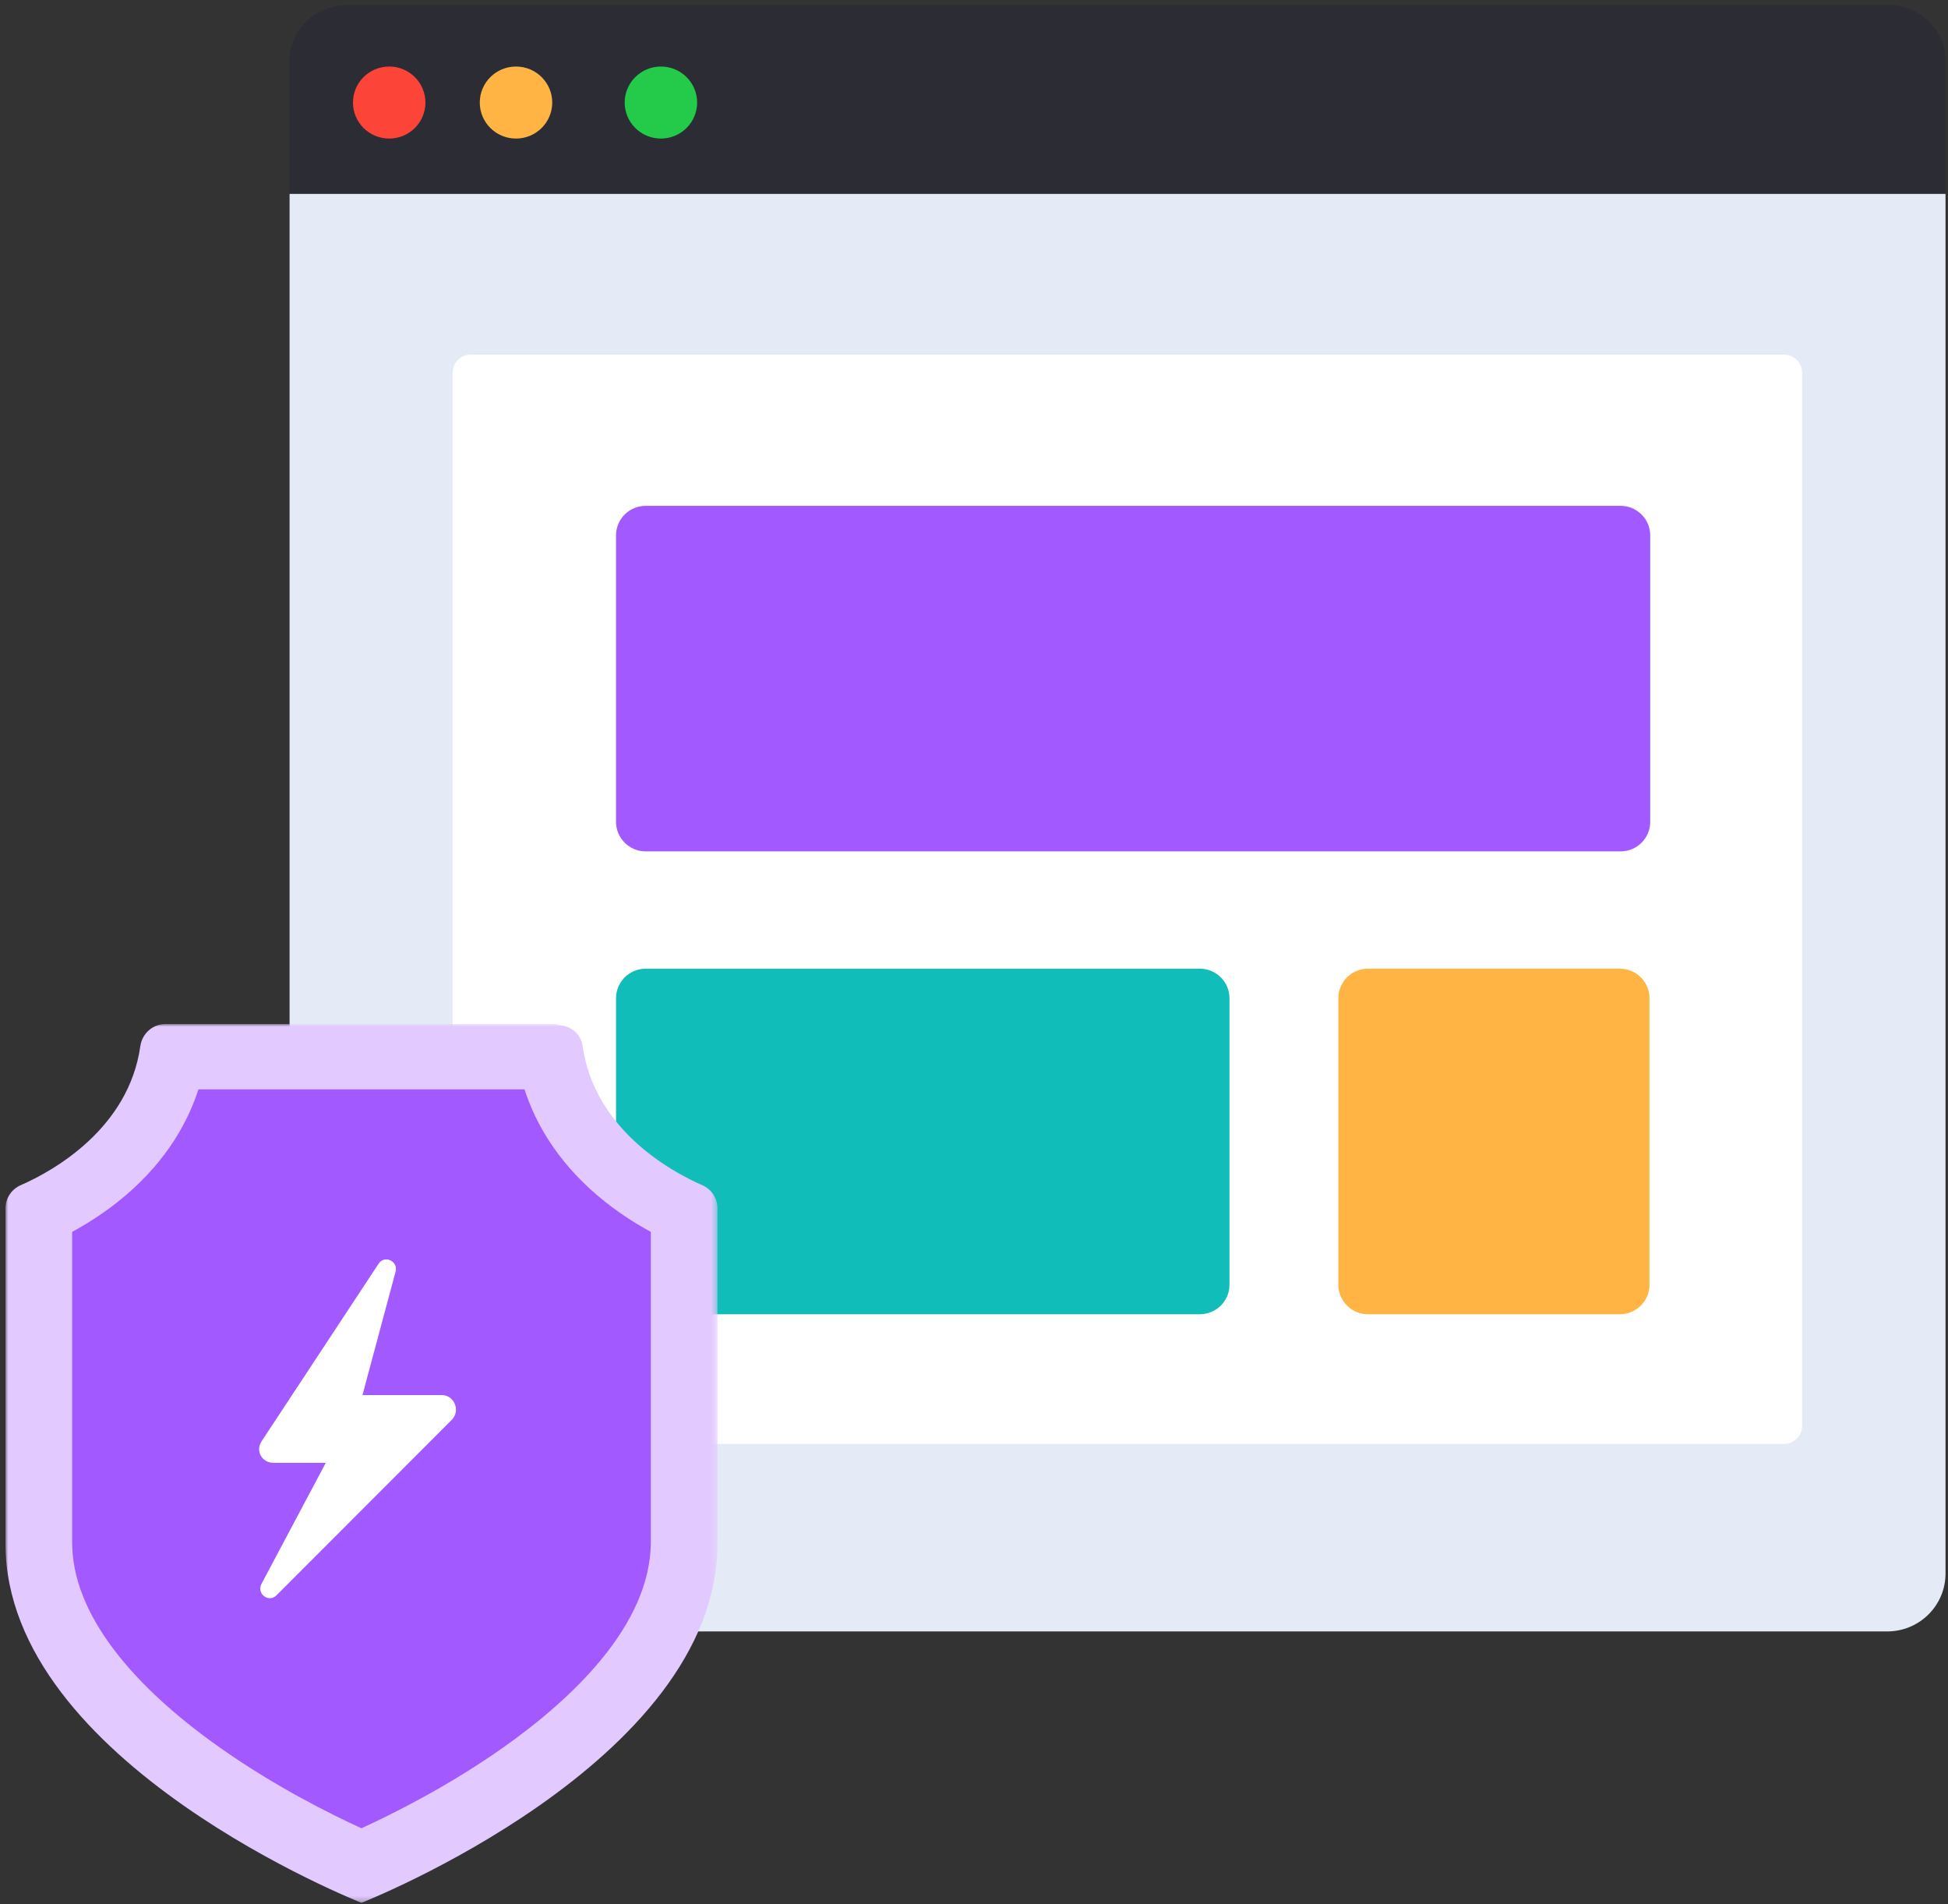<svg width="352" height="344" viewBox="0 0 352 344" fill="none" xmlns="http://www.w3.org/2000/svg">
<rect x="0" y="0" width="352" height="344" fill="#333333" stroke="none"/>
<path fill-rule="evenodd" clip-rule="evenodd" d="M351.552 36.362H52.326V10.891C52.326 5.365 57.041 0.886 62.858 0.886H341.02C346.837 0.886 351.552 5.365 351.552 10.891V36.362Z" fill="#2C2C35"/>
<path fill-rule="evenodd" clip-rule="evenodd" d="M341.02 294.732H62.858C57.041 294.732 52.326 290.046 52.326 284.264V35.028H351.552V284.264C351.552 290.046 346.837 294.732 341.02 294.732Z" fill="#E4EBF7"/>
<path fill-rule="evenodd" clip-rule="evenodd" d="M76.875 18.526C76.875 22.119 73.944 25.032 70.328 25.032C66.713 25.032 63.782 22.119 63.782 18.526C63.782 14.933 66.713 12.02 70.328 12.02C73.944 12.02 76.875 14.933 76.875 18.526Z" fill="#FD4438"/>
<path fill-rule="evenodd" clip-rule="evenodd" d="M99.787 18.526C99.787 22.119 96.856 25.032 93.24 25.032C89.625 25.032 86.694 22.119 86.694 18.526C86.694 14.933 89.625 12.02 93.24 12.02C96.856 12.02 99.787 14.933 99.787 18.526Z" fill="#FFB443"/>
<path fill-rule="evenodd" clip-rule="evenodd" d="M125.972 18.526C125.972 22.119 123.041 25.032 119.425 25.032C115.81 25.032 112.879 22.119 112.879 18.526C112.879 14.933 115.81 12.02 119.425 12.02C123.041 12.02 125.972 14.933 125.972 18.526Z" fill="#24CA49"/>
<path fill-rule="evenodd" clip-rule="evenodd" d="M85.064 260.867C83.252 260.867 81.784 259.398 81.784 257.586V67.348C81.784 65.536 83.252 64.066 85.064 64.066H322.355C324.166 64.066 325.634 65.536 325.634 67.348V257.586C325.634 259.398 324.166 260.867 322.355 260.867H85.064Z" fill="white"/>
<path fill-rule="evenodd" clip-rule="evenodd" d="M222.164 180.322V232.112C222.164 235.036 219.758 237.431 216.819 237.431H116.664C113.725 237.431 111.317 235.036 111.317 232.112V180.322C111.317 177.396 113.725 175.003 116.664 175.003H216.819C219.758 175.003 222.164 177.396 222.164 180.322Z" fill="#11BDB8"/>
<path fill-rule="evenodd" clip-rule="evenodd" d="M298.191 148.493C298.191 151.417 295.786 153.812 292.847 153.812H116.664C113.725 153.812 111.317 151.417 111.317 148.493V96.7C111.317 93.776 113.725 91.384 116.664 91.384H292.847C295.786 91.384 298.191 93.776 298.191 96.7V148.493Z" fill="#A259FF"/>
<path fill-rule="evenodd" clip-rule="evenodd" d="M298.061 232.112C298.061 235.036 295.655 237.431 292.716 237.431H247.182C244.242 237.431 241.837 235.036 241.837 232.112V180.322C241.837 177.396 244.242 175.003 247.182 175.003H292.716C295.655 175.003 298.061 177.396 298.061 180.322V232.112Z" fill="#FFB443"/>
<mask id="mask0_95_45" style="mask-type:alpha" maskUnits="userSpaceOnUse" x="0" y="185" width="130" height="159">
<path d="M0.991 185H129.647V343.757H0.991V185Z" fill="white"/>
</mask>
<g mask="url(#mask0_95_45)">
<path fill-rule="evenodd" clip-rule="evenodd" d="M100.731 185H29.907C27.604 185 25.68 186.711 25.357 188.991C23.252 203.874 9.682 211.525 3.754 214.106C2.08 214.835 0.991 216.481 0.991 218.308V278.871C0.991 318.503 65.319 343.757 65.319 343.757C65.319 343.757 129.647 318.503 129.647 278.871V218.308C129.647 216.481 128.558 214.835 126.884 214.106C120.956 211.525 107.386 203.874 105.281 188.991C104.958 186.711 103.034 185.191 100.731 185.191V185Z" fill="#E2C9FF"/>
</g>
<path fill-rule="evenodd" clip-rule="evenodd" d="M94.777 196.799C95.649 199.496 96.818 202.098 98.274 204.582C100.415 208.233 103.186 211.636 106.51 214.696C110.238 218.128 114.177 220.695 117.601 222.551V278.543C117.601 293.7 103.086 307.124 90.909 315.717C81.009 322.702 70.927 327.722 65.311 330.291C59.785 327.768 49.928 322.864 40.085 315.967C31.757 310.132 25.209 304.112 20.624 298.075C18.128 294.789 16.224 291.492 14.963 288.279C13.667 284.975 13.036 281.791 13.036 278.543V222.551C16.46 220.695 20.4 218.128 24.128 214.696C27.451 211.636 30.222 208.233 32.363 204.582C33.82 202.098 34.988 199.496 35.861 196.799H94.777Z" fill="#A259FF"/>
<path fill-rule="evenodd" clip-rule="evenodd" d="M68.404 228.311L47.26 260.395C46.122 262.134 47.345 264.273 49.396 264.273H58.868L47.223 286.189C46.354 287.96 48.592 289.604 49.965 288.202L81.637 256.5C83.253 254.851 82.107 252.033 79.82 252.033H65.497L71.489 229.704C71.957 227.804 69.47 226.681 68.404 228.311Z" fill="white"/>
</svg>
